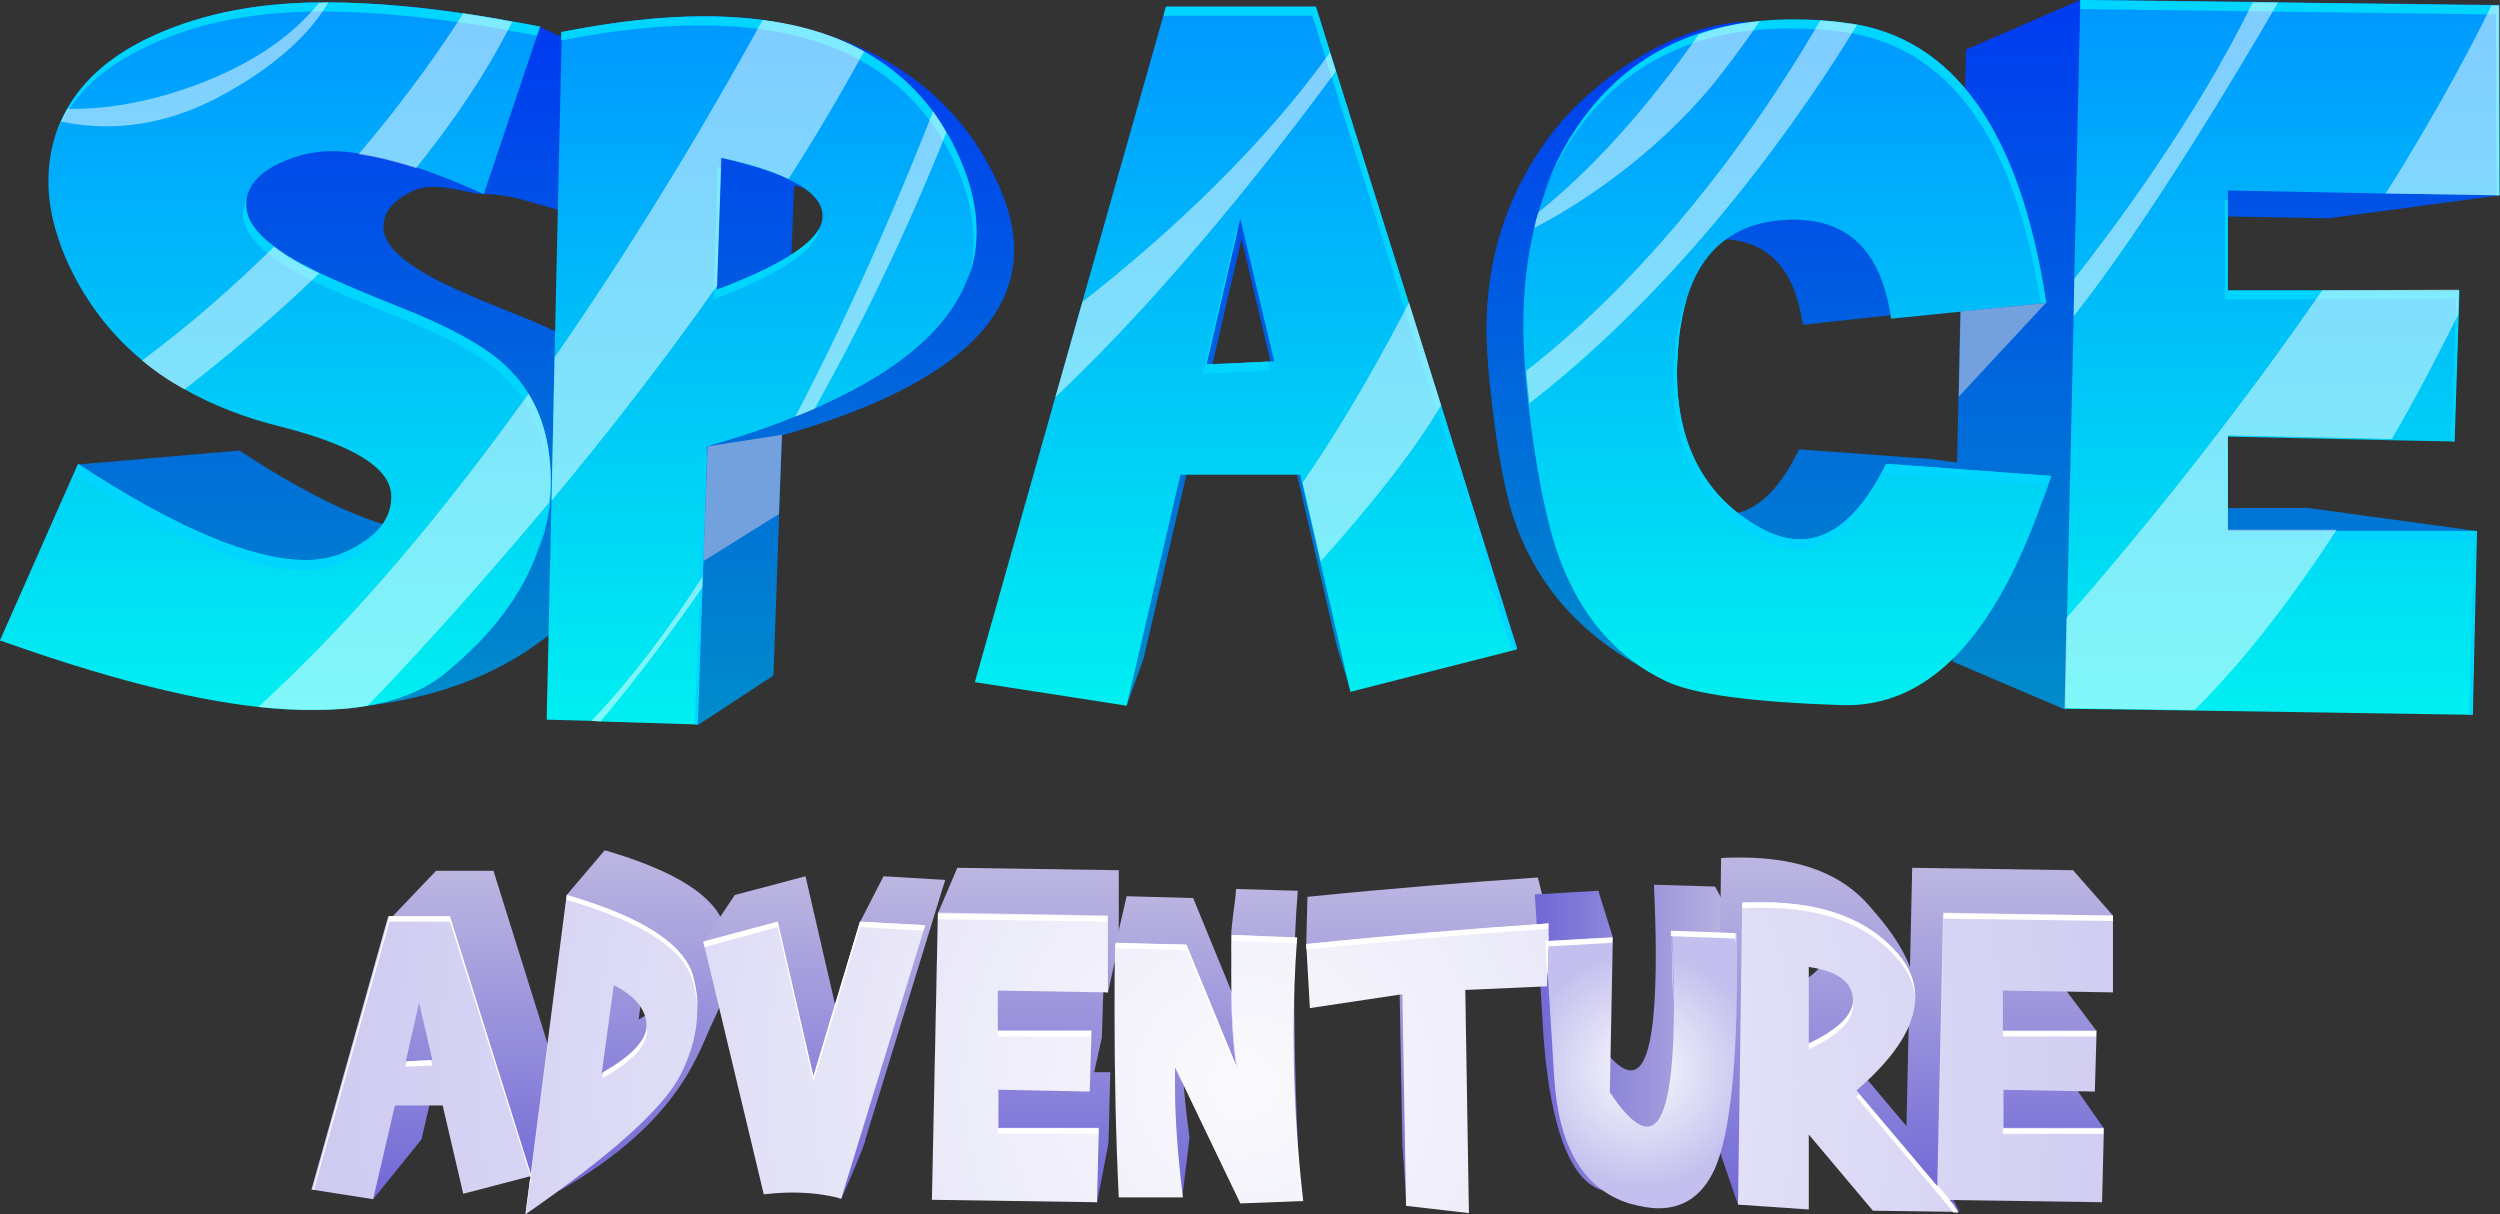 <?xml version="1.0" encoding="utf-8"?>
<!-- Generator: Adobe Illustrator 26.1.0, SVG Export Plug-In . SVG Version: 6.00 Build 0)  -->
<svg version="1.1" id="Layer_1" xmlns="http://www.w3.org/2000/svg" xmlns:xlink="http://www.w3.org/1999/xlink" x="0px" y="0px"
	 viewBox="0 0 413.4 200.8" style="enable-background:new 0 0 413.4 200.8;" xml:space="preserve">
<rect x="0" y="0" width="413.4" height="200.8" fill="#333333" stroke="none"/>
<style type="text/css">
	.st0{fill:url(#SVGID_1_);}
	.st1{fill:url(#SVGID_00000092452834218154981990000005534773189590408125_);}
	.st2{fill:url(#SVGID_00000115495220996290150620000014914422631711892877_);}
	.st3{fill:url(#SVGID_00000001626221220369660780000014945304365246119064_);}
	.st4{fill:url(#SVGID_00000163751154845857829450000014862050205963595952_);}
	.st5{fill:url(#SVGID_00000026874510967280962510000005105449742243423920_);}
	.st6{fill:url(#SVGID_00000006688369821983994930000014943178474793050281_);}
	.st7{fill:url(#SVGID_00000035530969940837994960000007056203862221219219_);}
	.st8{fill:url(#SVGID_00000077302974568936145090000017118605205573329284_);}
	.st9{fill:url(#SVGID_00000000225091626533596920000015804562651132765327_);}
	.st10{fill:#00D5FF;}
	.st11{fill:url(#SVGID_00000111159301580397068590000006414712049316089263_);}
	.st12{fill:url(#SVGID_00000168075869478129810040000007268268421901290410_);}
	.st13{fill:url(#SVGID_00000013177239777454723990000011605279525974723969_);}
	.st14{fill:url(#SVGID_00000054963832442315806520000013492262007150661822_);}
	.st15{fill:url(#SVGID_00000090293755969950097760000003033483624134781834_);}
	.st16{fill:url(#SVGID_00000003086477721032759410000015285810043897829779_);}
	.st17{fill:url(#SVGID_00000045593171990476459220000002125460038642961079_);}
	.st18{fill:url(#SVGID_00000025440624156852975130000009376273067109529988_);}
	.st19{fill:url(#SVGID_00000017503561097930736090000009108682380779411072_);}
	.st20{fill:url(#SVGID_00000087407507418534648430000011624947014152329404_);}
	.st21{fill:url(#SVGID_00000136387945464562934610000006368321921871156110_);}
	.st22{fill:url(#SVGID_00000111168801771960880780000016548614953384622756_);}
	.st23{fill:url(#SVGID_00000065786124723587892630000011918565314174628774_);}
	.st24{fill:url(#SVGID_00000116229228444595175230000003053988646954738356_);}
	.st25{fill:url(#SVGID_00000139279263923952549400000018443617584103608998_);}
	.st26{fill:url(#SVGID_00000091697209525974409040000007311632458323328438_);}
	.st27{fill:url(#SVGID_00000101099160074732098740000005671036826617364101_);}
	.st28{fill:url(#SVGID_00000021824681297663963720000013094725199503709851_);}
	.st29{fill:#FFFFFF;}
	.st30{opacity:0.5;fill:#FFFFFF;enable-background:new    ;}
	.st31{fill:#72A1DD;}
	.st32{opacity:0.2;fill:url(#SVGID_00000111874029682629498820000017617666185604604310_);enable-background:new    ;}
</style>
<g>
	<g id="a">
	</g>
	<g id="b">
		<g id="c">
			<g>
				<g>
					
						<linearGradient id="SVGID_1_" gradientUnits="userSpaceOnUse" x1="59.938" y1="84.54" x2="59.938" y2="197.6" gradientTransform="matrix(1 0 0 -1 0 202)">
						<stop  offset="0" style="stop-color:#008CCA"/>
						<stop  offset="1" style="stop-color:#003BF1"/>
					</linearGradient>
					<path class="st0" d="M13,76.8l26.6-2.3c14,9.2,24.8,13.7,32.5,13.7c2.8,0,5.4-0.8,7.9-2.4c2.8-1.8,4.2-4,4.2-6.7
						c0-4-5.2-7.3-15.6-9.9c-15.2-3.9-25.4-11.8-30.7-23.8c-1.7-3.9-2.6-7.6-2.6-11.1c0-9,4.6-15.8,13.6-20.4
						c7.1-3.6,30.4-9.5,40.3-9.5l16.1,7.6l-8,23.9c-8.6-1.8-11.8-3.8-17.4-3.8c-2.5,0-8.1-2.4-11.9-0.4c-3,1.5-4.6,3.4-4.6,5.8
						s2,4.7,6,7.2c2.8,1.8,8.1,4.2,16,7.3c6.8,2.7,11.6,5.3,14.5,7.8c4.3,3.8,6.6,8.9,6.9,15.3c0.5,10.6-4.4,20.2-14.7,28.8
						c-4.4,3.7-16.6,13.4-41.9,13.4C39.1,117.5,29.2,95.1,13,76.8L13,76.8z"/>
					
						<linearGradient id="SVGID_00000068642445757663319380000005566165077057400731_" gradientUnits="userSpaceOnUse" x1="138.04" y1="82.19" x2="138.04" y2="198.969" gradientTransform="matrix(1 0 0 -1 0 202)">
						<stop  offset="0" style="stop-color:#008CCA"/>
						<stop  offset="1" style="stop-color:#003BF1"/>
					</linearGradient>
					<path style="fill:url(#SVGID_00000068642445757663319380000005566165077057400731_);" d="M124.7,3.1
						c22,2.8,34.7,14.2,40.6,27.9c1.6,3.7,2.4,7.1,2.4,10.3c0,13.1-12.8,23.4-38.4,30.7l-1.4,39.7l-12.5,8.2l-7-107.1
						C115.9,11.2,118.7,2.3,124.7,3.1L124.7,3.1z M145.8,38.8c-0.2-3.3-5.1-6-14.5-8.1l-0.7,18.9C141,45.7,146,42.1,145.8,38.8
						L145.8,38.8z"/>
					
						<linearGradient id="SVGID_00000163751250484034071220000004844957078820214912_" gradientUnits="userSpaceOnUse" x1="204.905" y1="85.41" x2="204.905" y2="192.86" gradientTransform="matrix(1 0 0 -1 0 202)">
						<stop  offset="0" style="stop-color:#008CCA"/>
						<stop  offset="1" style="stop-color:#003BF1"/>
					</linearGradient>
					<path style="fill:url(#SVGID_00000163751250484034071220000004844957078820214912_);" d="M196.8,75.9l-7.7,33l-2.8,7.8
						l8.3-107.4h21.4l7.4,105.2l-2.3-7.5l-7.2-31H196.8L196.8,75.9z M210.1,59.8l-4.8-20.3l-4.8,20.7L210.1,59.8L210.1,59.8z"/>
					
						<linearGradient id="SVGID_00000062187848387603719920000012678604805520143282_" gradientUnits="userSpaceOnUse" x1="292.47" y1="87.975" x2="292.47" y2="198.31" gradientTransform="matrix(1 0 0 -1 0 202)">
						<stop  offset="0" style="stop-color:#008CCA"/>
						<stop  offset="1" style="stop-color:#003BF1"/>
					</linearGradient>
					<path style="fill:url(#SVGID_00000062187848387603719920000012678604805520143282_);" d="M298.1,53.7
						c-1.4-10-6.5-14.8-15.5-14.1c-9,0.7-13.9,6.7-14.8,18.2c-0.1,1.4-0.2,2.6-0.2,3.5c0,9.6,3.5,16.7,10.5,21.3
						c2.5,1.7,4.9,2.5,7.1,2.5c4.7,0,8.8-3.6,12.3-10.8l21.8,1.6l20,2.7c-7,22.2-35.1,30.6-48,30.1c-12.9-0.4-8.7,6.8-12.6,4.9
						c-17.3-6.5-24.7-17.8-27.9-26.5c-1.9-5.1-3.4-13.1-4.5-24.1c-0.3-3.2-0.5-6-0.5-8.4c0-12.7,3.8-22.6,9.6-30.9
						c7-10.1,21.6-20.1,34-20.1c2.6,0,0.2,7.5,2.6,7.8c15.2,2.1,24.6,15.4,28.3,39.9L298.1,53.7L298.1,53.7z"/>
					
						<linearGradient id="SVGID_00000014634760056521233670000001477810982482562486_" gradientUnits="userSpaceOnUse" x1="368.17" y1="84.72" x2="368.17" y2="202" gradientTransform="matrix(1 0 0 -1 0 202)">
						<stop  offset="0" style="stop-color:#008CCA"/>
						<stop  offset="1" style="stop-color:#003BF1"/>
					</linearGradient>
					<path style="fill:url(#SVGID_00000014634760056521233670000001477810982482562486_);" d="M413.3,32.3L385,36.1l-38.8-0.7v14.2
						h33l-0.7,21.6l-32.3-0.7V84h35.5l27.8,3.8l-68.1,29.5l-18.5-7.9l2.2-101.2L344,0L413.3,32.3z"/>
				</g>
				<g>
					
						<linearGradient id="SVGID_00000165202958884846918130000002370711350665236910_" gradientUnits="userSpaceOnUse" x1="45.526" y1="84.54" x2="45.526" y2="201.62" gradientTransform="matrix(1 0 0 -1 0 202)">
						<stop  offset="0" style="stop-color:#00EFF1"/>
						<stop  offset="1" style="stop-color:#0098FF"/>
					</linearGradient>
					<path style="fill:url(#SVGID_00000165202958884846918130000002370711350665236910_);" d="M91,77.8c-0.2-4.9-1.4-9.1-3.6-12.7
						c-1.2-1.9-2.6-3.6-4.4-5.2c-3.3-2.9-8.9-6-16.8-9.1c-5.5-2.2-10-4.1-13.4-5.7c-2.2-1.1-3.9-2-5.2-2.8c-0.9-0.5-1.6-1.1-2.3-1.6
						c-3.1-2.3-4.6-4.6-4.6-6.8c0-2.8,1.8-5.1,5.3-6.8c2.9-1.4,5.9-2.1,8.8-2.1c1.4,0,3,0.1,4.6,0.4c2.9,0.4,6,1.2,9.5,2.3
						c3.4,1.1,7.1,2.6,11.1,4.4l9.3-27.7c-1.5-0.3-3-0.6-4.5-0.8C82,3,79.3,2.6,76.6,2.2C68.4,1,61,0.4,54.3,0.4h-1.6
						C41.6,0.5,32,2.6,23.9,6.6c-5.9,2.9-10.1,6.7-12.7,11.2c-0.4,0.7-0.8,1.4-1.1,2.1c-1.4,3.1-2.1,6.5-2.1,10.2c0,4,1,8.3,3,12.9
						c2.9,6.5,7,12,12.4,16.5c2.1,1.8,4.5,3.4,7,4.8c4.7,2.7,10.1,4.8,16.2,6.3c12.1,3.1,18.1,6.9,18.1,11.5c0,3.1-1.6,5.6-4.9,7.7
						c-2.9,1.9-5.9,2.8-9.2,2.8c-8.9,0-21.5-5.3-37.7-15.9L0,105.9c16.8,6,31,9.7,42.7,11h0c3.2,0.4,6.2,0.5,9,0.5
						c3.3,0,6.4-0.2,9.1-0.7c5.4-0.9,9.8-2.8,13.1-5.6c10.2-8.4,15.8-17.8,16.8-28v0C91.1,81.3,91.1,79.6,91,77.8L91,77.8z"/>
					
						<linearGradient id="SVGID_00000041989107118862266590000005555775923987390119_" gradientUnits="userSpaceOnUse" x1="125.975" y1="82.18" x2="125.975" y2="199.36" gradientTransform="matrix(1 0 0 -1 0 202)">
						<stop  offset="0" style="stop-color:#00EFF1"/>
						<stop  offset="1" style="stop-color:#0098FF"/>
					</linearGradient>
					<path style="fill:url(#SVGID_00000041989107118862266590000005555775923987390119_);" d="M158.8,26.4c-0.7-1.6-1.4-3-2.2-4.4
						c-0.7-1.2-1.5-2.4-2.3-3.5c-3-4.1-6.8-7.4-11.3-9.9c-4.8-2.7-10.5-4.4-16.9-5.3c-3-0.4-6.2-0.6-9.6-0.6c-7.1,0-15,0.9-23.6,2.6
						L91.7,59v0l-0.5,23.7L90.4,119l7.4,0.2l1.5,0.1h0l16,0.5l0.8-22.6l0.1-1.9v0l0.7-21.5c5.3-1.5,10.2-3.1,14.5-4.9
						c1.1-0.4,2.2-0.9,3.2-1.3c17.9-7.8,26.8-17.5,26.8-29.3C161.5,34.6,160.6,30.6,158.8,26.4L158.8,26.4z M118.5,48l0-0.8v0
						l0.7-21.1c4.7,1.1,8.4,2.2,11.1,3.5c3.6,1.7,5.6,3.7,5.7,5.8C136.4,39.2,130.5,43.4,118.5,48z"/>
					
						<linearGradient id="SVGID_00000016794563479293188660000008623270452278459049_" gradientUnits="userSpaceOnUse" x1="206.125" y1="85.42" x2="206.125" y2="200.94" gradientTransform="matrix(1 0 0 -1 0 202)">
						<stop  offset="0" style="stop-color:#00EFF1"/>
						<stop  offset="1" style="stop-color:#0098FF"/>
					</linearGradient>
					<path style="fill:url(#SVGID_00000016794563479293188660000008623270452278459049_);" d="M238.3,67l-5.4-17l-12-38.2l-1-3.2
						l-2.3-7.5h-24.8L179,49.8v0l-4.5,15.9l-13.3,47.1l25.1,3.9l8.9-38.2H215l0.3,1.3l3,13v0l5,21.6l27.5-7L238.3,67L238.3,67z
						 M199.5,60.2l5.6-24l5.6,23.5C210.6,59.8,199.5,60.3,199.5,60.2z"/>
					
						<linearGradient id="SVGID_00000135652095220428349500000007738185768448307120_" gradientUnits="userSpaceOnUse" x1="295.575" y1="85.385" x2="295.575" y2="198.78" gradientTransform="matrix(1 0 0 -1 0 202)">
						<stop  offset="0" style="stop-color:#00EFF1"/>
						<stop  offset="1" style="stop-color:#0098FF"/>
					</linearGradient>
					<path style="fill:url(#SVGID_00000135652095220428349500000007738185768448307120_);" d="M311.9,76.7
						c-4.1,8.3-8.9,12.5-14.3,12.5c-2.5,0-5.3-1-8.2-2.9c-8.1-5.3-12.1-13.6-12.1-24.7c0-1.1,0.1-2.5,0.2-4.1
						c1-13.3,6.8-20.3,17.2-21.1c10.4-0.8,16.4,4.7,18,16.3l25.7-2.6c-4.2-27.6-14.6-42.9-31.2-46c-0.5-0.1-1-0.2-1.6-0.2
						c-1.5-0.2-3-0.4-4.6-0.5c-1.4-0.1-2.8-0.1-4.3-0.1c-1.9,0-3.8,0.1-5.6,0.3h0c-3.6,0.3-7,1.1-10.2,2.1
						c-7.1,2.4-13,6.5-17.8,12.4c-4,4.9-6.8,10.5-8.7,17c-0.3,0.8-0.5,1.7-0.7,2.6v0c-1.2,5-1.8,10.4-1.8,16.2
						c0,2.2,0.1,4.7,0.3,7.3v0c0.1,0.8,0.1,1.6,0.2,2.4c0.1,1,0.2,2,0.3,3c1.3,11.2,3,19.5,4.9,25c3.6,10.1,9.6,17.1,17.8,21
						c4.5,2.2,14.2,3.5,29.1,4c14.9,0.5,26.4-12.1,34.6-37.9L311.9,76.7L311.9,76.7z"/>
					
						<linearGradient id="SVGID_00000110431251740925566550000002331229799391709844_" gradientUnits="userSpaceOnUse" x1="377.4" y1="83.76" x2="377.4" y2="202" gradientTransform="matrix(1 0 0 -1 0 202)">
						<stop  offset="0" style="stop-color:#00EFF1"/>
						<stop  offset="1" style="stop-color:#0098FF"/>
					</linearGradient>
					<path style="fill:url(#SVGID_00000110431251740925566550000002331229799391709844_);" d="M368.4,87.8V72.2l27.1,0.6l10.3,0.2
						l0.7-20.8v0l0.1-4.1h-38.2V31.5l26,0.5h0l18.9,0.3l-0.1-31.5l-1.3,0l-35.2-0.4l-4.2-0.1L344,0l-1,46.1l-0.1,6.2l-1.1,50v0
						l-0.3,14.9l21.5,0.3l45.9,0.7l0.7-30.4L368.4,87.8L368.4,87.8z"/>
				</g>
				<g>
					<path class="st10" d="M59.9,89.9c-2.9,1.9-5.9,2.8-9.2,2.8c-8.9,0-21.5-5.3-37.7-15.9L0,106c0,0,0.1,0,0.1,0l12.3-27.6
						C28.7,89,41.2,94.3,50.1,94.3c3.3,0,6.3-0.9,9.2-2.8c2.6-1.6,4.1-3.6,4.7-5.8C63.2,87.2,61.8,88.7,59.9,89.9L59.9,89.9z
						 M53.5,0.4C42,0.4,32.2,2.5,23.9,6.6c-7.7,3.9-12.5,9.1-14.6,15.6c2.3-5.9,7-10.6,14.1-14.1C31.6,4,41.5,1.9,53,1.9
						c10.2,0,22.1,1.3,35.8,4l-8.8,26.2h0l9.3-27.7C75.6,1.7,63.7,0.4,53.5,0.4L53.5,0.4z M90.8,75.3C90.1,69,87.4,63.9,83,60
						c-3.3-2.9-8.9-6-16.8-9.1c-9.1-3.6-15.3-6.4-18.6-8.5c-4.6-2.9-6.9-5.7-6.9-8.4c0-0.4,0-0.8,0.1-1.2c-0.4,0.8-0.6,1.8-0.6,2.7
						c0,2.7,2.3,5.5,6.9,8.4c3.2,2.1,9.4,4.9,18.6,8.5c7.9,3.1,13.5,6.2,16.8,9.1c5,4.4,7.7,10.4,8,17.8c0.2,4.2-0.3,8.3-1.6,12.3
						c0.8-2.2,1.4-4.4,1.8-6.6c0.4-2.3,0.5-4.7,0.4-7.2C91,77,90.9,76.1,90.8,75.3L90.8,75.3z"/>
					<path class="st10" d="M161.5,38.3c0-3.7-0.9-7.7-2.7-11.9c-6.8-15.8-21-23.7-42.4-23.7c-7.1,0-15,0.9-23.6,2.6l0,1.4
						c8.5-1.7,16.2-2.5,23.1-2.5c21.4,0,35.5,7.9,42.4,23.7c1.8,4.2,2.7,8.2,2.7,11.9c0,2.3-0.3,4.5-1,6.6
						C161,43.8,161.5,41.1,161.5,38.3L161.5,38.3z M118.5,47.9l0.7-20.2c-0.1,0-0.3-0.1-0.5-0.1L118,49.5c11.2-4.2,17-8.2,17.5-11.7
						C133.8,40.9,128.1,44.3,118.5,47.9L118.5,47.9z M116.4,75.3l-1.5,44.5l0.5,0l1.5-44.6C116.8,75.2,116.6,75.3,116.4,75.3
						L116.4,75.3z"/>
					<path class="st10" d="M209.7,59.8l-10.2,0.5l5.1-22.1l-0.1-0.4l-5.6,24l11.1-0.5L209.7,59.8z M217.6,1.1h-24.8l-0.4,1.5H217
						l33,104.9l0.9-0.2L217.6,1.1L217.6,1.1z"/>
					<path class="st10" d="M339.2,78.7l-27.3-2c-4.1,8.3-8.9,12.5-14.3,12.5c-2.5,0-5.3-1-8.2-2.9c-8.1-5.3-12.1-13.6-12.1-24.7
						c0-1.1,0.1-2.5,0.2-4.1c0.2-3.2,0.8-6,1.5-8.4c-1.1,2.8-1.8,6.1-2.1,9.9c-0.1,1.6-0.2,3-0.2,4.1c0,11.2,4,19.4,12.1,24.7
						c2.9,1.9,5.6,2.9,8.2,2.9c5.4,0,10.2-4.2,14.3-12.5l27.3,1.9c-0.3,1.1-0.7,2.1-1,3.1C338.2,81.8,338.7,80.3,339.2,78.7
						L339.2,78.7z M305.5,3.8c-2.9-0.4-5.8-0.6-8.9-0.6c-14.4,0-25.6,4.9-33.6,14.8c-3.4,4.2-6,9-7.9,14.4c1.8-4.8,4.2-9,7.3-12.9
						c8-9.9,19.2-14.8,33.6-14.8c3,0,6,0.2,8.9,0.6c17.3,2.4,28.1,17.3,32.6,44.8l0.8-0.1C334,21.6,323.1,6.2,305.5,3.8L305.5,3.8z"
						/>
					<path class="st10" d="M413.2,0.9L344,0l0,1.5l68.7,0.9l0.1,29.9l0.5,0L413.2,0.9L413.2,0.9z M368.4,87.8V73.7l-0.5,0v15.6H409
						l-0.7,28.9h0.5l0.7-30.4L368.4,87.8L368.4,87.8z M368.4,48V33.1l-0.5,0v16.4h38.2l-0.7,23.5l0.5,0l0.8-25L368.4,48L368.4,48z"
						/>
				</g>
				<path class="st10" d="M90.8,75.3L90.6,85c0.4-2.3,0.5-4.7,0.4-7.2C91,77,90.9,76.1,90.8,75.3L90.8,75.3z"/>
				<g>
					<g>
						
							<linearGradient id="SVGID_00000008855441002619764610000011037960377924127673_" gradientUnits="userSpaceOnUse" x1="77.26" y1="3.73" x2="77.26" y2="58.04" gradientTransform="matrix(1 0 0 -1 0 202)">
							<stop  offset="0" style="stop-color:#7067D6"/>
							<stop  offset="1" style="stop-color:#BCB7E1"/>
						</linearGradient>
						<path style="fill:url(#SVGID_00000008855441002619764610000011037960377924127673_);" d="M73.1,173.7l-3.4,14.7l-8,9.9
							L60,186.9l4-34.4l8.1-8.5h9.5l12.8,40.9l-6.6,9.7l-3.9-7l-3.2-13.8H73.1L73.1,173.7z M79,166.5l-2.9-8.2l-1.3,8.4L79,166.5z"
							/>
						
							<linearGradient id="SVGID_00000059310093426720899290000018304565727505949842_" gradientUnits="userSpaceOnUse" x1="106.58" y1="5.13" x2="106.58" y2="61.36" gradientTransform="matrix(1 0 0 -1 0 202)">
							<stop  offset="0" style="stop-color:#7067D6"/>
							<stop  offset="1" style="stop-color:#BCB7E1"/>
						</linearGradient>
						<path style="fill:url(#SVGID_00000059310093426720899290000018304565727505949842_);" d="M92.5,196.9l1.2-48.9l6.3-7.4
							c11.7,3.4,18.3,7.6,19.8,12.6c0.5,1.8,0.8,3.6,0.8,5.4c0,3.3-0.9,6.7-2.6,10.1C115.4,174,112.7,185.3,92.5,196.9L92.5,196.9z
							 M107.5,154.8l-1.9,13.8c4.6-2.6,7-5.1,7.1-7.5C112.7,158.7,111,156.6,107.5,154.8L107.5,154.8z"/>
						
							<linearGradient id="SVGID_00000083808572416341059530000013225835182084881299_" gradientUnits="userSpaceOnUse" x1="136.27" y1="3.73" x2="136.27" y2="57.14" gradientTransform="matrix(1 0 0 -1 0 202)">
							<stop  offset="0" style="stop-color:#7067D6"/>
							<stop  offset="1" style="stop-color:#BCB7E1"/>
						</linearGradient>
						<path style="fill:url(#SVGID_00000083808572416341059530000013225835182084881299_);" d="M133.2,144.9l5.6,24.3l3.4-16.7
							l3.9-7.6l10.2,0.6l-13.2,42.9c0.1,0.6-4,9.9-4,9.9c-1.5,0-6.5-10.7-8.1-10.5l-14.7-32l5.2-7.8L133.2,144.9L133.2,144.9z"/>
						
							<linearGradient id="SVGID_00000131347551970089542960000007527414115178810795_" gradientUnits="userSpaceOnUse" x1="170.1" y1="3.05" x2="170.1" y2="58.45" gradientTransform="matrix(1 0 0 -1 0 202)">
							<stop  offset="0" style="stop-color:#7067D6"/>
							<stop  offset="1" style="stop-color:#BCB7E1"/>
						</linearGradient>
						<path style="fill:url(#SVGID_00000131347551970089542960000007527414115178810795_);" d="M185,143.9l0,12.1l-1.8,8.2
							l-15.4-8.5v6.3h14.7l-0.3,9.6l-2,9l-12.4-9.3v6h15.8l-0.3,11.7l-1.9,9.9l-24-10.3l-2.3-37.6l3.2-7.5L185,143.9L185,143.9z"/>
						
							<linearGradient id="SVGID_00000179647599686517630420000006996114328637072315_" gradientUnits="userSpaceOnUse" x1="199.91" y1="3.4" x2="199.91" y2="55.07" gradientTransform="matrix(1 0 0 -1 0 202)">
							<stop  offset="0" style="stop-color:#7067D6"/>
							<stop  offset="1" style="stop-color:#BCB7E1"/>
						</linearGradient>
						<path style="fill:url(#SVGID_00000179647599686517630420000006996114328637072315_);" d="M197.3,148.5l8,19.5
							c-0.6-3.8-1.7-6.8-1.7-13.3c0-1.8,0.7-5.8,0.8-7.7l10.2,0.3c-0.4,4.9-0.6,10-0.6,15.2c0,8.4,0.3,27,1.3,36.2l-9.7-9.6
							l-10.2-21.4c0,1,0,2,0,3c0,5.3,0.4,11.1,1.3,17.4l-1.2,9.9l-8.7-9.9c-0.4-9.8-2.3-22.5-2.3-32.1l1.8-7.8L197.3,148.5
							L197.3,148.5z"/>
						
							<linearGradient id="SVGID_00000053516031745223973560000005788240796134491028_" gradientUnits="userSpaceOnUse" x1="236.06" y1="2.7" x2="236.06" y2="56.88" gradientTransform="matrix(1 0 0 -1 0 202)">
							<stop  offset="0" style="stop-color:#7067D6"/>
							<stop  offset="1" style="stop-color:#BCB7E1"/>
						</linearGradient>
						<path style="fill:url(#SVGID_00000053516031745223973560000005788240796134491028_);" d="M216,156.1l0.2-7.8
							c13.8-1.4,26.5-2.4,38.1-3.2l1.9,7.6l-15,2.8l-8.6,43.8l-0.7-9.9l-0.6-33.2L216,156.1L216,156.1z"/>
						
							<linearGradient id="SVGID_00000170974751864987856520000011481632040429031580_" gradientUnits="userSpaceOnUse" x1="253.75" y1="171.618" x2="287.05" y2="171.618">
							<stop  offset="0" style="stop-color:#7067D6"/>
							<stop  offset="1" style="stop-color:#BCB7E1"/>
						</linearGradient>
						<path style="fill:url(#SVGID_00000170974751864987856520000011481632040429031580_);" d="M255.1,169.2l-1.3-21.3l10.5-0.6
							l2.4,7.7l-2.9,16.6c2.4,3.6,4.4,5.4,5.9,5.4c2.8,0,4.1-6.4,4.1-19.1c0-3.4-0.1-7.2-0.3-11.6l10.1,0.3c0,0,3.4,6,3.4,7.7
							c0,16.1-4.6,24.3-6.9,29.3c-1.9,4.1-4.8,6.1-8.8,6.1c-1.4,0-4.7,7.6-6.4,7.1C257.9,194.7,255.7,180.2,255.1,169.2L255.1,169.2
							z"/>
						
							<linearGradient id="SVGID_00000084487637284496292860000005590529674285708179_" gradientUnits="userSpaceOnUse" x1="304" y1="1.63" x2="304" y2="60.22" gradientTransform="matrix(1 0 0 -1 0 202)">
							<stop  offset="0" style="stop-color:#7067D6"/>
							<stop  offset="1" style="stop-color:#BCB7E1"/>
						</linearGradient>
						<path style="fill:url(#SVGID_00000084487637284496292860000005590529674285708179_);" d="M287.8,141.8
							c9.7,0,16.8,2.7,21.4,8.1c1.8,2.1,7.2,8,7.5,14c0.3,4.4-7.9,2-14.1,7.3l16.1,19.1l5.3,10l-18.8-10.2l-10.1-12V190l-7.7,9.2
							l-3.4-9.9l0.6-47.4C285.7,141.8,286.8,141.8,287.8,141.8L287.8,141.8z M302.1,157.2c0-2.8-2.3-4.6-6.9-5.3v12
							C299.7,161.7,302.1,159.5,302.1,157.2L302.1,157.2z"/>
						
							<linearGradient id="SVGID_00000034051453159910787320000013313971661005507491_" gradientUnits="userSpaceOnUse" x1="332.28" y1="3.45" x2="332.28" y2="58.46" gradientTransform="matrix(1 0 0 -1 0 202)">
							<stop  offset="0" style="stop-color:#7067D6"/>
							<stop  offset="1" style="stop-color:#BCB7E1"/>
						</linearGradient>
						<path style="fill:url(#SVGID_00000034051453159910787320000013313971661005507491_);" d="M342.8,143.9l6.6,7.5l-6.5,4.6
							l-17.3-0.3v6.3h14.7l6.4,8.5l-21.1,0.8v6h15.8l6.5,9.3l-27.6,11.9l-5.1-9.9l1-45.1L342.8,143.9L342.8,143.9z"/>
					</g>
					<g>
						
							<radialGradient id="SVGID_00000064312609177975996500000004504300835774867114_" cx="205.55" cy="22.56" r="189.46" gradientTransform="matrix(1 0 0 -1 0 202)" gradientUnits="userSpaceOnUse">
							<stop  offset="0" style="stop-color:#FAFAFD"/>
							<stop  offset="1" style="stop-color:#C3BFEE"/>
						</radialGradient>
						<path style="fill:url(#SVGID_00000064312609177975996500000004504300835774867114_);" d="M65.3,182.8l-3.6,15.5l-10.2-1.6
							l12.7-45.2h10l13.5,43l-11.1,2.9l-3.4-14.6L65.3,182.8L65.3,182.8z M71.5,175.3l-2.2-9.5l-2.2,9.7L71.5,175.3L71.5,175.3z"/>
						
							<radialGradient id="SVGID_00000067958825039420630330000000236412236915782298_" cx="205.55" cy="22.56" r="189.46" gradientTransform="matrix(1 0 0 -1 0 202)" gradientUnits="userSpaceOnUse">
							<stop  offset="0" style="stop-color:#FAFAFD"/>
							<stop  offset="1" style="stop-color:#C3BFEE"/>
						</radialGradient>
						<path style="fill:url(#SVGID_00000067958825039420630330000000236412236915782298_);" d="M86.9,200.8l6.8-52.8
							c12.3,3.6,19.2,8,20.8,13.3c0.6,1.9,0.8,3.7,0.8,5.7c0,3.5-0.9,7-2.7,10.6C109.8,183.2,101.2,190.9,86.9,200.8z M101.5,162.9
							l-2,14.6c4.9-2.7,7.4-5.4,7.4-7.9S105.2,164.8,101.5,162.9L101.5,162.9z"/>
						
							<radialGradient id="SVGID_00000022545620604205300470000015984790394341070214_" cx="205.55" cy="22.56" r="189.46" gradientTransform="matrix(1 0 0 -1 0 202)" gradientUnits="userSpaceOnUse">
							<stop  offset="0" style="stop-color:#FAFAFD"/>
							<stop  offset="1" style="stop-color:#C3BFEE"/>
						</radialGradient>
						<path style="fill:url(#SVGID_00000022545620604205300470000015984790394341070214_);" d="M128.6,152.4l5.9,25.6l7.7-25.6
							l10.8,0.6l-13.9,45.2c-2.6-0.7-5.3-1-8-1c-1.6,0-3.1,0.1-4.8,0.3l-10-41.8L128.6,152.4L128.6,152.4z"/>
						
							<radialGradient id="SVGID_00000115497656771116199610000017793184595106576778_" cx="205.55" cy="22.56" r="189.46" gradientTransform="matrix(1 0 0 -1 0 202)" gradientUnits="userSpaceOnUse">
							<stop  offset="0" style="stop-color:#FAFAFD"/>
							<stop  offset="1" style="stop-color:#C3BFEE"/>
						</radialGradient>
						<path style="fill:url(#SVGID_00000115497656771116199610000017793184595106576778_);" d="M183.2,151.4l0,12.7l-18.2-0.3v6.6
							h15.5l-0.3,10.1l-15.1-0.3v6.3h16.6l-0.3,12.3l-27.3-0.4l1-47.5L183.2,151.4L183.2,151.4z"/>
						
							<radialGradient id="SVGID_00000152952529450357033670000013466984887669493667_" cx="205.55" cy="22.56" r="189.46" gradientTransform="matrix(1 0 0 -1 0 202)" gradientUnits="userSpaceOnUse">
							<stop  offset="0" style="stop-color:#FAFAFD"/>
							<stop  offset="1" style="stop-color:#C3BFEE"/>
						</radialGradient>
						<path style="fill:url(#SVGID_00000152952529450357033670000013466984887669493667_);" d="M196.1,156.2l8.5,20.5
							c-0.7-4-1-9.4-1-16.2c0-1.9,0-3.8,0.1-5.9l10.8,0.4c-0.4,5.2-0.6,10.5-0.6,16c0,8.8,0.5,18,1.6,27.6l-10.4,0.4l-10.8-22.5
							c0,1.1,0,2.1,0,3.2c0,5.6,0.5,11.7,1.3,18.3H185c-0.5-10.3-0.7-20.5-0.7-30.6c0-3.8,0-7.6,0.1-11.4L196.1,156.2L196.1,156.2z"
							/>
						
							<radialGradient id="SVGID_00000047760910996071856690000012372774306449664424_" cx="205.55" cy="22.56" r="189.46" gradientTransform="matrix(1 0 0 -1 0 202)" gradientUnits="userSpaceOnUse">
							<stop  offset="0" style="stop-color:#FAFAFD"/>
							<stop  offset="1" style="stop-color:#C3BFEE"/>
						</radialGradient>
						<path style="fill:url(#SVGID_00000047760910996071856690000012372774306449664424_);" d="M216.6,166.7l-0.6-10.6
							c14.5-1.4,27.9-2.5,40.1-3.4l-0.3,10.4l-13.5,0.6l0.6,36.9l-10.4-1.2l-0.6-35L216.6,166.7L216.6,166.7z"/>
						
							<radialGradient id="SVGID_00000043426086781885090380000006760162094004820386_" cx="271.337" cy="176.87" r="19.65" gradientUnits="userSpaceOnUse">
							<stop  offset="0" style="stop-color:#FAFAFD"/>
							<stop  offset="1" style="stop-color:#C3BFEE"/>
						</radialGradient>
						<path style="fill:url(#SVGID_00000043426086781885090380000006760162094004820386_);" d="M257,178.1l-1.4-22.5l11.1-0.6
							l-0.5,25.6c2.5,3.8,4.6,5.7,6.2,5.7c2.9,0,4.4-6.7,4.4-20.1c0-3.5-0.1-7.6-0.3-12.2l10.7,0.4c0.3,20.1-1,33.1-3.7,39
							c-2,4.3-5.1,6.4-9.2,6.4c-1.5,0-3.1-0.3-4.9-0.8C261.8,196.6,257.7,189.6,257,178.1L257,178.1z"/>
						
							<radialGradient id="SVGID_00000003825835143460613780000001219102161021308068_" cx="205.55" cy="22.56" r="189.46" gradientTransform="matrix(1 0 0 -1 0 202)" gradientUnits="userSpaceOnUse">
							<stop  offset="0" style="stop-color:#FAFAFD"/>
							<stop  offset="1" style="stop-color:#C3BFEE"/>
						</radialGradient>
						<path style="fill:url(#SVGID_00000003825835143460613780000001219102161021308068_);" d="M291.4,149.2
							c10.2,0,17.7,2.9,22.5,8.6c1.9,2.2,2.8,4.6,2.8,7.1c0,4.7-3.2,9.8-9.7,15.4l16.9,20.1l-14.2-0.2l-10.6-12.6V200l-11.7-0.8
							l0.7-50C289.2,149.2,290.3,149.2,291.4,149.2z M306.4,165.4c0-2.9-2.4-4.8-7.3-5.5v12.6C304,170.2,306.4,167.8,306.4,165.4
							L306.4,165.4z"/>
						
							<radialGradient id="SVGID_00000085954819553599027500000009626546124539787952_" cx="205.55" cy="22.56" r="189.46" gradientTransform="matrix(1 0 0 -1 0 202)" gradientUnits="userSpaceOnUse">
							<stop  offset="0" style="stop-color:#FAFAFD"/>
							<stop  offset="1" style="stop-color:#C3BFEE"/>
						</radialGradient>
						<path style="fill:url(#SVGID_00000085954819553599027500000009626546124539787952_);" d="M349.4,151.4l0,12.7l-18.2-0.3v6.6
							h15.5l-0.3,10.1l-15.1-0.3v6.3h16.6l-0.3,12.3l-27.3-0.4l1-47.5L349.4,151.4L349.4,151.4z"/>
					</g>
					<g>
						<path class="st29" d="M87.8,195.2l-0.1-0.3l-0.1,0.6l0.1,0l0.1,0L87.8,195.2L87.8,195.2z"/>
						<path class="st29" d="M87.8,195.2l0,0.3l0.1,0L87.8,195.2L87.8,195.2z"/>
						<path class="st29" d="M203.6,163c0,5.3,0.3,9.7,0.8,13.2l0.2,0.5C204,173.2,203.7,168.7,203.6,163L203.6,163z M214.3,155.9
							c-0.4,4.9-0.6,9.9-0.6,15.1v0.5C213.8,166.1,214,160.9,214.3,155.9L214.3,155.9L214.3,155.9z"/>
						<path class="st29" d="M256.1,153.6l0,1.9l-0.5,0l0,0.9h0l0.3,5l0,0.3v-0.6l0.1-4.7l0-0.9L256.1,153.6L256.1,153.6L256.1,153.6
							z"/>
						<path class="st29" d="M276.4,154.9L276.4,154.9c0.1,4.2,0.2,8,0.3,11.3C276.7,162.9,276.6,159.1,276.4,154.9z M266.6,155.9
							l-0.5,24.7c0,0,0,0,0,0L266.6,155.9L266.6,155.9L266.6,155.9z M256,156.5l-0.4,0h0l0.3,5l0,0.3v-0.6L256,156.5L256,156.5
							L256,156.5z"/>
						<path class="st29" d="M322.5,199.5l-0.8-0.9l-1.3-1.6l0,0l0,1.6l0-1.6L322.5,199.5z"/>
						<path class="st29" d="M322.5,198.6l-2.1-2.5l0,0.9l0,0l2.1,2.5h0.8L322.5,198.6L322.5,198.6z"/>
					</g>
					<g>
						<path class="st29" d="M87.8,194.2l-13.4-42.7h-10l-12.7,45.2l0.2,0l12.5-44.3h10l13.3,42.2l0.1,0l0.1,0h0L87.8,194.2
							L87.8,194.2z M71.3,175.3l-4.1,0.2l-0.2,0.9l4.5-0.2L71.3,175.3L71.3,175.3z"/>
						<path class="st29" d="M114.6,161.3c-1.6-5.3-8.5-9.7-20.8-13.3l-6,46.2l0,0.3l-0.1,0.3l-0.1,0.6l-0.7,5.3c0,0,0.1-0.1,0.1-0.1
							l0.7-5.3l0.1,0l-0.1-0.3l0.1-0.6h0l5.9-45.6c12.3,3.6,19.3,8,20.8,13.3c0.5,1.6,0.8,3.4,0.8,5.1c0-0.1,0-0.2,0-0.4
							C115.4,165.1,115.1,163.2,114.6,161.3L114.6,161.3z M107,169.8c-0.3,2.4-2.7,4.9-7.3,7.5l-0.1,1c4.9-2.7,7.4-5.4,7.4-7.9
							C107,170.2,107,170,107,169.8z"/>
						<path class="st29" d="M142.2,152.4l-7.7,25.6l-5.9-25.6l-12.3,3.3l0.2,0.9l12.1-3.3l5.9,25.6l7.7-25.6l10.5,0.6l0.3-0.9
							L142.2,152.4L142.2,152.4z"/>
						<path class="st29" d="M165,170.5v0.9h15.4l0-0.9H165z M165,186.6v0.9h16.6l0-0.9H165z M155.1,151.1l-1,47.5h0l1-46.6l28,0.4
							v-0.9L155.1,151.1L155.1,151.1z"/>
						<path class="st29" d="M204.4,176.2l-8.2-20l-11.7-0.3c0,1.1,0,2.2,0,3.3l0-2.4l11.7,0.3l8.5,20.5
							C204.5,177.2,204.5,176.7,204.4,176.2L204.4,176.2z M203.7,154.6c0,1.6-0.1,3-0.1,4.5c0-1.1,0-2.3,0.1-3.5l10.7,0.4
							c0-0.3,0-0.6,0.1-0.9L203.7,154.6L203.7,154.6z M213.8,171.9c0,8.5,0.5,17.4,1.5,26.7h0.1
							C214.3,189.3,213.8,180.4,213.8,171.9L213.8,171.9z"/>
						<path class="st29" d="M216,156.1l0,0.9c14.5-1.4,27.8-2.6,40-3.4l0-0.9C243.9,153.5,230.5,154.6,216,156.1L216,156.1z
							 M255.6,155.6l0,0.9h0l0.3,5l0-0.6l0.1-4.4l0-0.9L255.6,155.6L255.6,155.6z M242.3,164.6L242.3,164.6l0.6,35.9h0L242.3,164.6z
							"/>
						<path class="st29" d="M287,154.3l-10.7-0.4c0,0.3,0,0.6,0,0.9l10.6,0.4c0,0.3,0,0.6,0,0.9C287,155.5,287,154.9,287,154.3
							L287,154.3z M256.1,155.6L256.1,155.6l-0.5,0l0,0.9l0.3,4.4v0.3l0.1-4.7l10.6-0.6V155L256.1,155.6L256.1,155.6z"/>
						<path class="st29" d="M323.2,199.5l-0.8-0.9l-2.1-2.5l0,0l-12.9-15.2c-0.1,0.1-0.3,0.3-0.5,0.4l13.3,15.8l0,0l2.1,2.5l0.7,0.9
							h0.8L323.2,199.5L323.2,199.5z M313.9,157.8c-4.8-5.7-12.3-8.6-22.5-8.6c-1.1,0-2.2,0-3.3,0.1l-0.7,50h0l0.7-49.1
							c1.1-0.1,2.2-0.1,3.3-0.1c10.2,0,17.7,2.9,22.5,8.6c1.8,2.1,2.7,4.3,2.8,6.6c0-0.1,0-0.3,0-0.4
							C316.7,162.4,315.8,160,313.9,157.8L313.9,157.8z M306.4,165.9c-0.3,2.2-2.7,4.5-7.3,6.7v0.9c4.9-2.3,7.3-4.7,7.3-7.1
							C306.5,166.2,306.4,166.1,306.4,165.9L306.4,165.9z"/>
						<path class="st29" d="M349.4,152.3v-0.9l-28-0.4l-1,45v0.9h0l1.3,1.6h0.8l-2.1-2.5l1-44.1L349.4,152.3L349.4,152.3z
							 M331.2,186.6v0.9h16.6l0-0.9H331.2L331.2,186.6z M331.2,170.5v0.9h15.4l0-0.9H331.2z"/>
					</g>
				</g>
				<g>
					<path class="st30" d="M47.6,42.4c1.3,0.8,3,1.8,5.2,2.8c-7.5,7.2-15.1,13.6-22.3,19.2c-2.5-1.4-4.9-3-7-4.8
						c8.1-6,15.3-12.4,21.8-18.8C46,41.3,46.8,41.8,47.6,42.4L47.6,42.4z"/>
					<path class="st30" d="M84.7,3.6c-4.3,8.6-9.8,16.6-15.9,24.2c-3.5-1.1-6.6-1.9-9.5-2.3C67.2,16.2,73,7.9,76.6,2.2
						C79.3,2.6,82,3.1,84.7,3.6L84.7,3.6z"/>
					<path class="st30" d="M54.3,0.4C51.6,5,46.2,10.8,35.7,16.3c-10.1,5.2-19,5.2-25.6,3.8c0.3-0.7,0.7-1.5,1.1-2.1
						c5.3,0.1,12.2-0.7,20.8-3.8c11-4,17.2-9.3,20.7-13.7L54.3,0.4L54.3,0.4z"/>
					<path class="st30" d="M91,77.8c0.1,1.8,0,3.6-0.2,5.3v0c-11.2,13.4-21.7,25-30,33.6c-2.8,0.5-5.8,0.7-9.1,0.7
						c-2.8,0-5.8-0.2-9-0.5C59,102.1,74.3,83.4,87.4,65.1C89.6,68.7,90.8,72.9,91,77.8L91,77.8z"/>
					<path class="st30" d="M142.9,8.5c-3.9,7.1-8.1,14.2-12.5,21.1c-2.7-1.3-6.4-2.5-11.1-3.5l-0.7,21.1v0
						c-9,12.8-18.4,24.8-27.4,35.6l0.5-23.7v0c15.9-22.9,28.1-44.3,34.4-55.8C132.5,4.1,138.1,5.8,142.9,8.5z"/>
					<path class="st30" d="M116.2,95.3l-0.1,1.9c-7,10.1-12.9,17.5-16.8,22.1h0l-1.5-0.1C104.3,112.4,110.5,104.2,116.2,95.3
						L116.2,95.3z"/>
					<path class="st30" d="M156.5,21.9c-6.8,17.1-14.4,32.5-21.8,45.7c-1,0.4-2.1,0.9-3.2,1.3c10.5-20,18.5-39.5,22.8-50.5
						C155.1,19.5,155.8,20.7,156.5,21.9z"/>
					<path class="st30" d="M220.9,11.8c-8.9,12.1-27,35.6-46.4,53.9l4.5-15.8v0c9.4-7.3,27.8-22.8,40.9-41.2
						C219.9,8.5,220.9,11.8,220.9,11.8z"/>
					<path class="st30" d="M238.3,67c-5.1,8.8-14.4,19.7-19.9,25.8l-3-13c8-11.6,14.2-23.2,17.6-29.8L238.3,67L238.3,67z"/>
					<path class="st30" d="M307.1,4.1c-8.4,13.8-27.5,41.9-54.2,62.6c-0.1-1-0.2-1.9-0.3-3c-0.1-0.8-0.2-1.6-0.2-2.4v0
						c9.6-7.4,29.6-25.4,48.6-57.9c1.6,0.1,3.1,0.2,4.6,0.5C306.1,3.9,306.6,4,307.1,4.1L307.1,4.1z"/>
					<path class="st30" d="M291,3.5c-2.1,3.1-4.6,6.5-7.6,10.3c-9.9,12-22,19.9-29.7,23.9c0.2-0.9,0.4-1.7,0.7-2.6
						c10.7-8.6,19.7-19.7,26.5-29.4C284,4.6,287.4,3.8,291,3.5L291,3.5z"/>
					<path class="st30" d="M406.6,47.9l-0.1,4.1v0c-3.4,6.8-7,13.8-11,20.6l-27.1-0.6v15.6h18c-7.3,11.2-15.2,21.6-23.5,29.8
						l-21.5-0.3l0.3-14.9v0C352.6,89.8,368.7,70.2,384,48L406.6,47.9L406.6,47.9z"/>
					<path class="st30" d="M413.3,32.3L394.5,32c6.4-10.2,12.4-20.7,17.5-31.1l1.3,0L413.3,32.3L413.3,32.3z"/>
					<path class="st30" d="M376.7,0.4c-6.6,11.4-21.6,36.5-33.8,51.9l0.1-6.2c6.3-8,20.1-26.4,29.5-45.7
						C372.5,0.4,376.7,0.4,376.7,0.4z"/>
				</g>
				<polygon class="st31" points="117,73.8 116.3,92.8 128.8,85 129.3,71.9 				"/>
				<polygon class="st31" points="338.3,50.1 323.9,65.6 324.2,51.5 				"/>
				
					<linearGradient id="SVGID_00000015348530147781112450000017065954883440709281_" gradientUnits="userSpaceOnUse" x1="431.14" y1="102.07" x2="454.23" y2="102.07" gradientTransform="matrix(1 0 0 -1 0 202)">
					<stop  offset="0" style="stop-color:#070019"/>
					<stop  offset="1" style="stop-color:#1D6DAE"/>
				</linearGradient>
				
					<path style="opacity:0.2;fill:url(#SVGID_00000015348530147781112450000017065954883440709281_);enable-background:new    ;" d="
					M431.1,97.5c1.7,0.2,12.6,1.8,23.1,4.8C442.4,99.6,432.7,97.8,431.1,97.5z"/>
			</g>
		</g>
	</g>
</g>
</svg>
